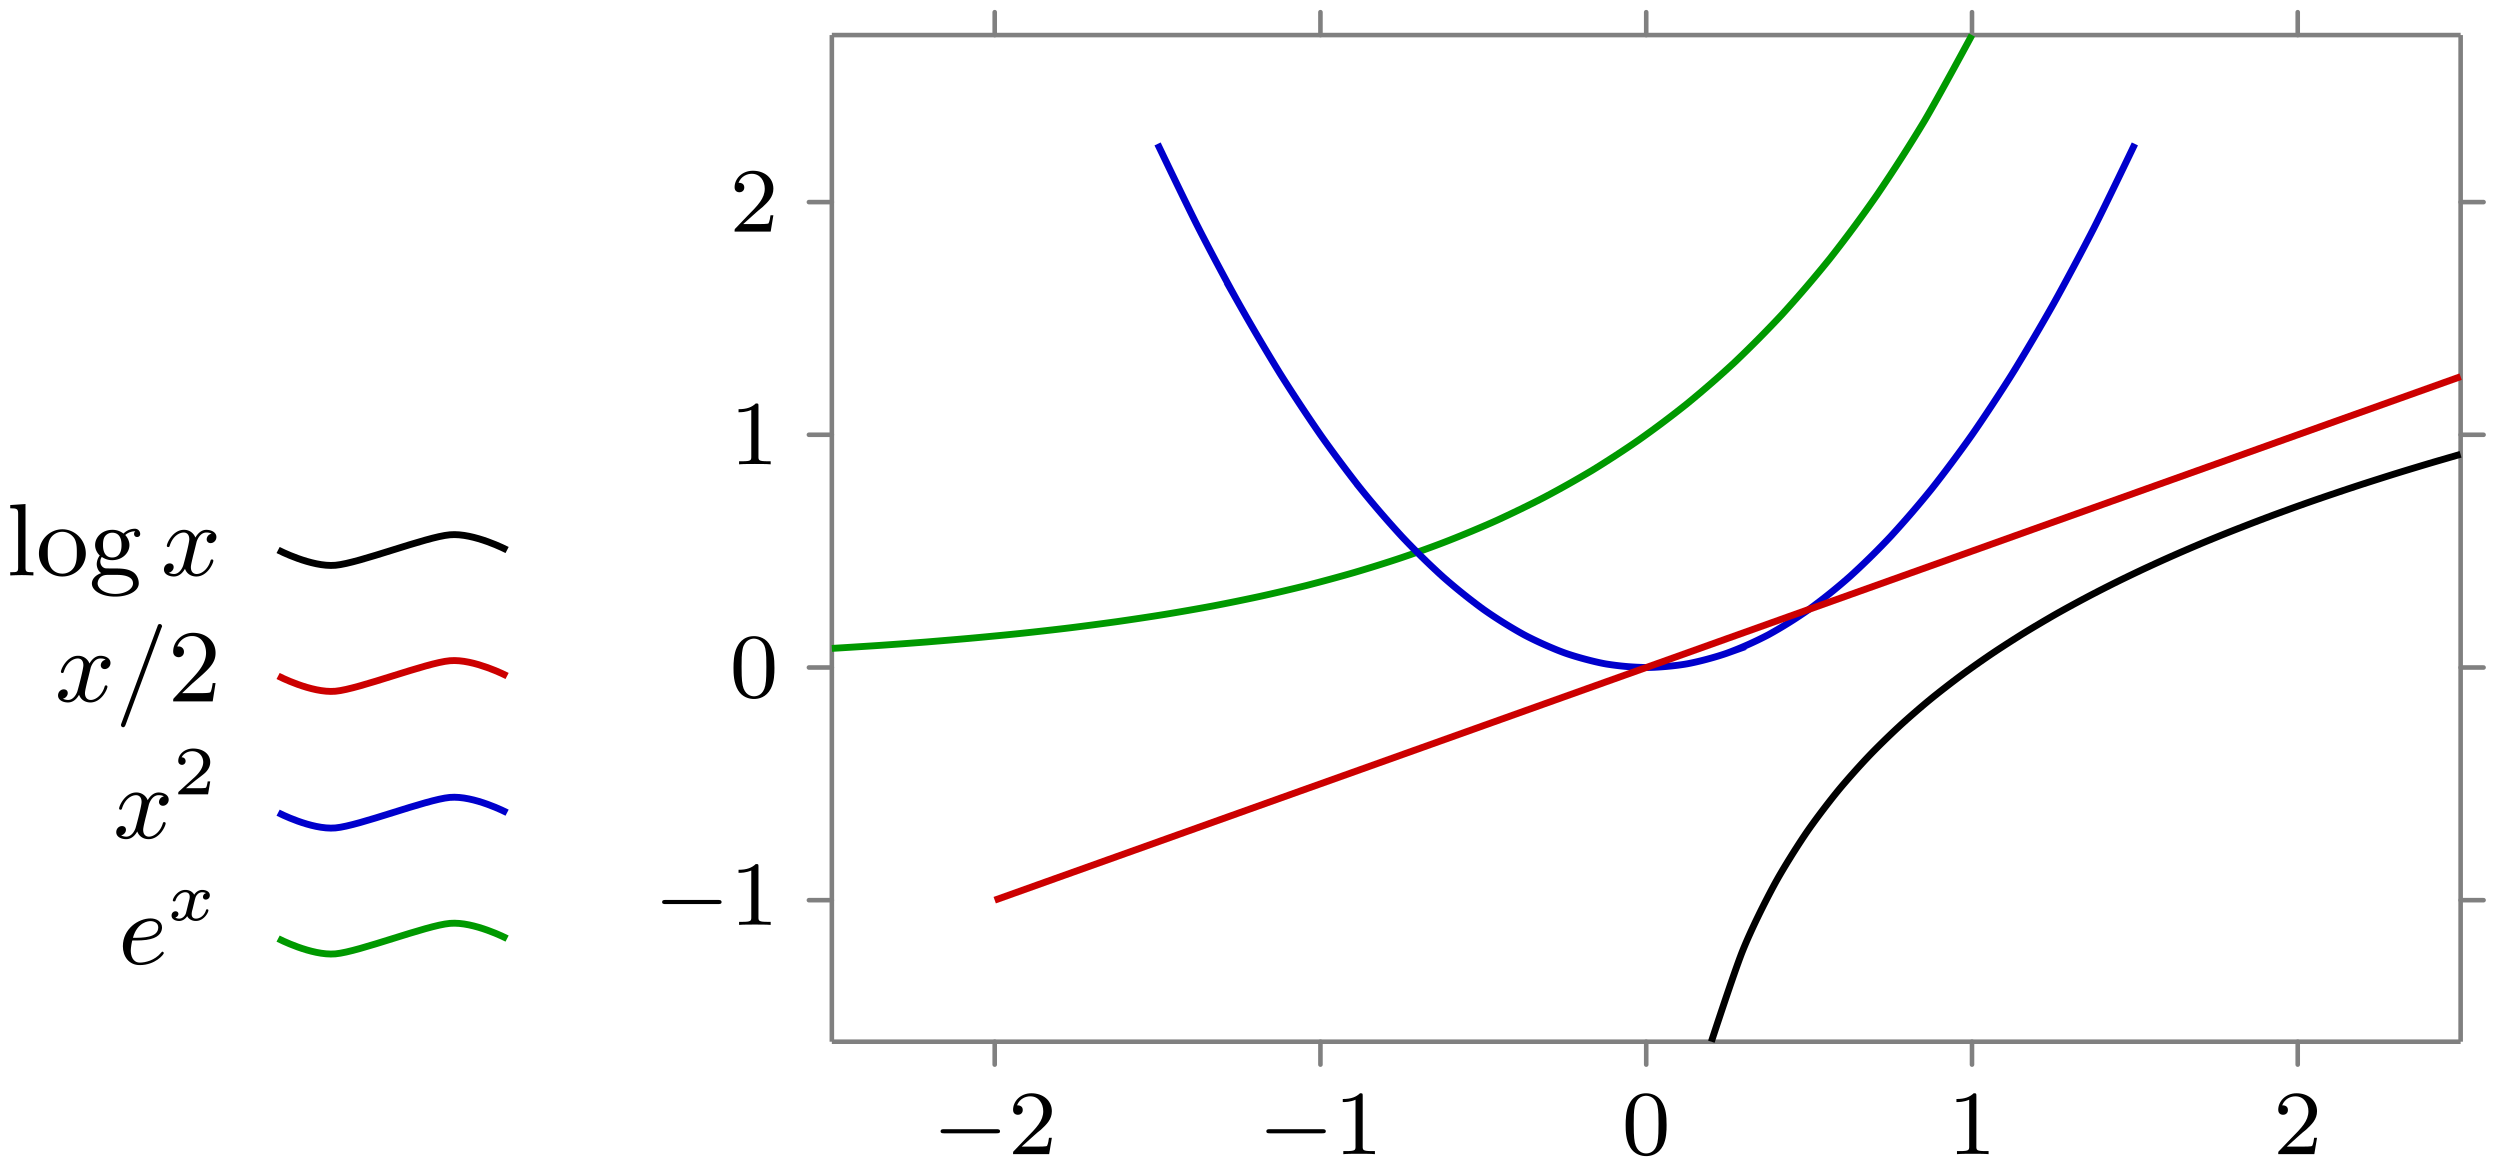 <svg xmlns="http://www.w3.org/2000/svg" xmlns:xlink="http://www.w3.org/1999/xlink" width="290.051" height="135.628" viewBox="0 0 217.538 101.721" version="1.2"><defs><symbol overflow="visible" id="c"><path style="stroke:none" d="M5.563-1.813c.14 0 .312 0 .312-.171 0-.188-.172-.188-.313-.188H1c-.125 0-.297 0-.297.188 0 .171.172.171.297.171Zm0 0"/></symbol><symbol overflow="visible" id="d"><path style="stroke:none" d="M2.25-1.625c.125-.125.453-.39.594-.5.484-.453.953-.89.953-1.61 0-.953-.797-1.562-1.781-1.562-.97 0-1.594.719-1.594 1.438 0 .39.312.437.422.437.172 0 .422-.11.422-.422 0-.406-.407-.406-.5-.406.234-.594.765-.781 1.156-.781.734 0 1.125.625 1.125 1.297 0 .828-.578 1.437-1.531 2.39l-1 1.047C.422-.219.422-.203.422 0h3.14l.235-1.422h-.25c-.016.156-.078.547-.172.703-.047.063-.656.063-.781.063H1.172Zm0 0"/></symbol><symbol overflow="visible" id="e"><path style="stroke:none" d="M2.5-5.078c0-.219-.016-.219-.234-.219-.329.313-.75.5-1.5.5v.266c.218 0 .64 0 1.109-.203v4.078c0 .297-.031.39-.781.39H.812V0c.329-.031 1.016-.031 1.375-.031.36 0 1.047 0 1.376.031v-.266H3.28c-.75 0-.781-.093-.781-.39Zm0 0"/></symbol><symbol overflow="visible" id="f"><path style="stroke:none" d="M3.89-2.547c0-.844-.078-1.36-.343-1.875-.344-.703-1-.875-1.438-.875-1 0-1.375.75-1.484.969C.344-3.75.328-2.953.328-2.547c0 .531.016 1.328.406 1.969.36.594.954.75 1.375.75.391 0 1.063-.125 1.47-.906.296-.579.312-1.297.312-1.813ZM2.11-.062c-.266 0-.813-.126-.985-.954-.094-.453-.094-1.203-.094-1.625 0-.546 0-1.109.094-1.546.172-.813.781-.891.984-.891.266 0 .829.14.985.86.094.437.094 1.046.094 1.577 0 .47 0 1.188-.094 1.641-.172.828-.719.938-.985.938Zm0 0"/></symbol><symbol overflow="visible" id="g"><path style="stroke:none" d="m1.656-6.219-1.328.094v.281c.61 0 .688.063.688.5v4.657c0 .406-.094.406-.688.406V0c.422-.016.594-.031 1-.031.422 0 .578.015 1.016.031v-.281c-.594 0-.688 0-.688-.406Zm0 0"/></symbol><symbol overflow="visible" id="h"><path style="stroke:none" d="M4.344-1.906c0-1.172-.938-2.11-2.032-2.11-1.14 0-2.046.954-2.046 2.11 0 1.11.921 2 2.03 2 1.142 0 2.048-.906 2.048-2ZM2.312-.156c-.453 0-.828-.219-1.03-.563-.235-.39-.25-.86-.25-1.265 0-.344 0-.844.218-1.22a1.222 1.222 0 0 1 1.047-.593c.515 0 .875.297 1.062.594.204.375.204.828.204 1.219 0 .328 0 .843-.22 1.234a1.18 1.18 0 0 1-1.03.594Zm0 0"/></symbol><symbol overflow="visible" id="i"><path style="stroke:none" d="M1.125-1.61c.219.141.5.282.906.282.86 0 1.5-.61 1.5-1.313 0-.437-.25-.75-.36-.875.36-.328.782-.328.876-.328-.031.031-.11.078-.11.235 0 .109.063.265.266.265.125 0 .266-.078.266-.265a.457.457 0 0 0-.485-.454c-.25 0-.656.094-.968.422a1.541 1.541 0 0 0-.97-.328c-.858 0-1.5.61-1.5 1.328 0 .454.266.782.407.907a1.262 1.262 0 0 0-.265.75c0 .296.14.625.39.78C.625-.046.266.282.266.704c0 .64.875 1.14 2.03 1.14 1.11 0 2.048-.468 2.048-1.155 0-.375-.172-.766-.5-.985-.5-.312-1.031-.312-1.875-.312-.188 0-.469 0-.547-.016C1.172-.688 1-.922 1-1.203c0-.156.047-.281.125-.406Zm.906.048c-.797 0-.797-.891-.797-1.079 0-.25.016-.546.172-.765a.792.792 0 0 1 .625-.313c.813 0 .813.86.813 1.078 0 .204 0 1.079-.813 1.079Zm.422 1.515c.281 0 1.39.016 1.39.735 0 .515-.702.921-1.53.921-.891 0-1.547-.421-1.547-.921 0-.141.093-.735.859-.735Zm0 0"/></symbol><symbol overflow="visible" id="l"><path style="stroke:none" d="M4.14-1.594h-.25c-.015.125-.093.657-.203.797-.062.078-.671.078-.859.078H1.234l.891-.844c1.469-1.265 2.016-1.75 2.016-2.656 0-1.031-.844-1.75-1.954-1.75-1.03 0-1.734.813-1.734 1.625 0 .453.39.5.469.5.203 0 .469-.14.469-.469a.451.451 0 0 0-.47-.468c-.046 0-.062 0-.109.015.22-.64.797-.921 1.282-.921.906 0 1.219.843 1.219 1.468 0 .907-.688 1.657-1.11 2.125L.563-.328c-.11.11-.11.125-.11.328h3.438Zm0 0"/></symbol><symbol overflow="visible" id="j"><path style="stroke:none" d="M4.406-3.625a.504.504 0 0 0-.422.484c0 .172.125.329.344.329.25 0 .5-.22.5-.532 0-.422-.453-.625-.875-.625-.531 0-.844.485-.953.672a1.042 1.042 0 0 0-1-.672c-.953 0-1.484 1.156-1.484 1.39 0 .079.062.11.125.11.078 0 .109-.047.125-.11.28-.89.875-1.155 1.218-1.155.266 0 .485.171.485.593 0 .313-.375 1.75-.5 2.188-.063.265-.344.828-.828.828-.188 0-.375-.063-.454-.11.235-.046.422-.265.422-.484 0-.234-.171-.328-.343-.328-.266 0-.5.219-.5.531 0 .438.484.61.859.61.531 0 .828-.422.969-.672.219.594.75.672.984.672.969 0 1.485-1.157 1.485-1.375 0-.047-.032-.11-.11-.11-.11 0-.11.032-.156.172-.203.64-.719 1.094-1.188 1.094-.25 0-.5-.156-.5-.594 0-.203.125-.687.204-1.031.046-.156.28-1.125.296-1.188.11-.328.375-.796.844-.796.156 0 .328.015.453.109Zm0 0"/></symbol><symbol overflow="visible" id="k"><path style="stroke:none" d="M4.031-6.375c.063-.125.063-.14.063-.156 0-.11-.094-.203-.188-.203-.125 0-.172.078-.172.093L.563 1.891c-.047.125-.047.14-.047.156 0 .11.078.203.187.203.094 0 .156-.047.219-.219Zm0 0"/></symbol><symbol overflow="visible" id="n"><path style="stroke:none" d="M1.234-2.047c.547 0 1.125 0 1.594-.125.844-.203 1-.703 1-1.015 0-.5-.469-.782-1-.782-1.047 0-2.406.89-2.406 2.422 0 .86.5 1.64 1.469 1.64 1.343 0 2.093-.921 2.093-1.046 0-.047-.062-.125-.125-.125-.03 0-.046.016-.125.11-.546.655-1.359.843-1.828.843-.625 0-.797-.594-.797-1.047 0-.016 0-.328.125-.875Zm.063-.234c.39-1.406 1.39-1.453 1.531-1.453.297 0 .672.14.672.546 0 .907-1.36.907-2.203.907Zm0 0"/></symbol><symbol overflow="visible" id="m"><path style="stroke:none" d="M3.219-1.125H3c-.016.094-.078.484-.156.547-.047.047-.531.047-.625.047h-1.11l.766-.625c.203-.172.734-.547.922-.735.172-.171.422-.484.422-.906 0-.75-.672-1.187-1.485-1.187-.765 0-1.296.515-1.296 1.078 0 .297.25.344.312.344a.32.32 0 0 0 .328-.329c0-.125-.078-.328-.344-.328.141-.297.5-.531.922-.531.625 0 .953.469.953.953 0 .422-.28.86-.687 1.25L.5-.25C.437-.187.437-.187.437 0h2.594Zm0 0"/></symbol><symbol overflow="visible" id="o"><path style="stroke:none" d="M3.375-2.36a.339.339 0 0 0-.266.329c0 .187.157.234.235.234.187 0 .36-.14.36-.375 0-.328-.36-.469-.657-.469-.406 0-.64.313-.703.422-.078-.156-.313-.422-.766-.422-.687 0-1.094.72-1.094.922 0 .032.032.078.11.078.094 0 .11-.03.125-.078.156-.484.562-.718.844-.718.296 0 .39.187.39.39 0 .063 0 .125-.047.313-.14.546-.265 1.093-.297 1.171-.093.22-.312.422-.562.422-.031 0-.203 0-.344-.093C.938-.312.97-.5.97-.547c0-.156-.125-.234-.25-.234-.156 0-.344.125-.344.375 0 .344.375.469.656.469.344 0 .594-.235.703-.422.125.25.407.421.75.421.704 0 1.094-.734 1.094-.921 0-.016 0-.094-.11-.094-.077 0-.093.047-.109.11-.171.515-.593.702-.859.702-.219 0-.375-.125-.375-.375 0-.125.016-.25.078-.453l.188-.781c.062-.234.093-.344.218-.484a.574.574 0 0 1 .422-.204c.031 0 .203 0 .344.079Zm0 0"/></symbol><clipPath id="a"><path d="M78 24h139.309v63H78Zm0 0"/></clipPath><clipPath id="b"><path d="M140 31h77.309v69H140Zm0 0"/></clipPath></defs><path style="fill:none;stroke-width:.399;stroke-linecap:round;stroke-linejoin:miter;stroke:gray;stroke-opacity:1;stroke-miterlimit:10" d="M14.174-1.993v1.992M42.517-1.993v1.992M70.865-1.993v1.992M99.213-1.993v1.992M127.556-1.993v1.992M14.174 87.593v1.992M42.517 87.593v1.992M70.865 87.593v1.992M99.213 87.593v1.992M127.556 87.593v1.992M-1.994 12.315H.002M-1.994 32.561H.002M-1.994 52.811H.002M-1.994 73.058H.002M141.732 12.315h1.996M141.732 32.561h1.996M141.732 52.811h1.996M141.732 73.058h1.996" transform="matrix(1 0 0 -1 72.381 90.644)"/><path style="fill:none;stroke-width:.399;stroke-linecap:butt;stroke-linejoin:miter;stroke:gray;stroke-opacity:1;stroke-miterlimit:10" d="M.002-.001h141.73M.002 87.593h141.73M.002-.001v87.594M141.732-.001v87.594" transform="matrix(1 0 0 -1 72.381 90.644)"/><path style="fill:none;stroke-width:.598;stroke-linecap:butt;stroke-linejoin:miter;stroke:#090;stroke-opacity:1;stroke-miterlimit:10" d="M.002 34.222s2.984.183 4.133.261c1.144.078 2.984.211 4.132.301 1.149.094 2.989.246 4.133.352 1.149.105 2.989.28 4.133.402 1.148.121 2.988.328 4.137.469 1.144.14 2.984.383 4.133.543 1.144.164 2.984.437 4.132.625 1.149.187 2.989.508 4.133.722a188.8 188.8 0 0 1 4.133.84c1.148.25 2.988.68 4.137.969 1.144.293 2.984.79 4.133 1.125 1.148.336 2.984.906 4.132 1.297 1.149.387 2.989 1.05 4.133 1.504 1.149.449 2.988 1.215 4.137 1.734 1.144.524 2.984 1.41 4.133 2.012a93.92 93.92 0 0 1 4.133 2.324c1.148.7 2.988 1.89 4.132 2.695a87.106 87.106 0 0 1 4.133 3.106 89.578 89.578 0 0 1 4.137 3.601 99.432 99.432 0 0 1 4.133 4.168 108.223 108.223 0 0 1 4.132 4.82 116.385 116.385 0 0 1 4.133 5.579 138.624 138.624 0 0 1 4.137 6.453c1.145 1.934 4.133 7.469 4.133 7.469" transform="matrix(1 0 0 -1 72.381 90.644)"/><path style="fill:none;stroke-width:.598;stroke-linecap:butt;stroke-linejoin:miter;stroke:#00c;stroke-opacity:1;stroke-miterlimit:10" d="M28.346 78.12s2.558-5.344 3.543-7.277c.984-1.93 2.562-4.887 3.543-6.645a193.42 193.42 0 0 1 3.542-6.012 147.752 147.752 0 0 1 3.543-5.375c.985-1.406 2.563-3.52 3.543-4.746a85.653 85.653 0 0 1 3.547-4.113 64.17 64.17 0 0 1 3.543-3.48 49.397 49.397 0 0 1 3.543-2.848 38.526 38.526 0 0 1 3.543-2.215c.985-.527 2.559-1.23 3.543-1.582.985-.351 2.559-.773 3.543-.95a24.121 24.121 0 0 1 3.543-.316c.984 0 2.559.141 3.543.317.984.176 2.559.598 3.543.95a30.984 30.984 0 0 1 3.543 1.581 38.526 38.526 0 0 1 3.543 2.215 49.397 49.397 0 0 1 3.543 2.848 64.17 64.17 0 0 1 3.543 3.48 85.653 85.653 0 0 1 3.547 4.113c.98 1.227 2.558 3.34 3.543 4.746.98 1.403 2.558 3.797 3.543 5.375a193.42 193.42 0 0 1 3.543 6.012c.98 1.758 2.558 4.715 3.543 6.645.984 1.933 3.543 7.277 3.543 7.277" transform="matrix(1 0 0 -1 72.381 90.644)"/><g clip-path="url(#a)"><path style="fill:none;stroke-width:.598;stroke-linecap:butt;stroke-linejoin:miter;stroke:#c00;stroke-opacity:1;stroke-miterlimit:10" d="M14.174 12.315s3.84 1.371 5.312 1.899l5.317 1.898 5.316 1.899c1.473.523 3.84 1.37 5.313 1.898 1.476.524 3.84 1.371 5.316 1.899 1.473.523 3.84 1.37 5.312 1.894 1.477.527 3.844 1.375 5.317 1.899 1.476.527 3.84 1.375 5.316 1.898l5.313 1.898 5.316 1.899 5.317 1.898c1.472.528 3.84 1.371 5.312 1.899l5.316 1.898c1.473.528 3.84 1.371 5.313 1.899l5.316 1.898 5.317 1.898c1.472.528 3.84 1.372 5.312 1.899l5.317 1.898c1.472.528 3.84 1.371 5.312 1.899l5.317 1.898 5.316 1.899c1.473.523 3.84 1.37 5.312 1.898 1.477.524 3.84 1.371 5.317 1.895l5.312 1.898" transform="matrix(1 0 0 -1 72.381 90.644)"/></g><g clip-path="url(#b)"><path style="fill:none;stroke-width:.598;stroke-linecap:butt;stroke-linejoin:miter;stroke:#000;stroke-opacity:1;stroke-miterlimit:10" d="M76.533-.001s1.965 6.016 2.719 7.902c.754 1.883 1.96 4.278 2.715 5.68.754 1.402 1.96 3.309 2.715 4.43.753 1.117 1.964 2.703 2.718 3.636.754.934 1.961 2.282 2.715 3.079.754.8 1.965 1.976 2.719 2.671.75.7 1.96 1.743 2.715 2.364.754.62 1.96 1.55 2.715 2.11.753.558 1.964 1.41 2.718 1.917.754.508 1.961 1.281 2.715 1.75.754.465 1.961 1.176 2.715 1.61.754.43 1.965 1.09 2.719 1.488.754.402 1.96 1.015 2.715 1.39.753.371 1.96.95 2.714 1.297a138.587 138.587 0 0 0 8.153 3.461 175.972 175.972 0 0 0 8.148 2.957c.754.258 1.961.656 2.715.899.754.242 1.961.625 2.715.859.754.234 1.965.598 2.719.824.754.223 2.714.79 2.714.79" transform="matrix(1 0 0 -1 72.381 90.644)"/></g><use xlink:href="#c" x="81.143" y="100.428" style="fill:#000;fill-opacity:1"/><use xlink:href="#d" x="87.73" y="100.428" style="fill:#000;fill-opacity:1"/><use xlink:href="#c" x="109.489" y="100.428" style="fill:#000;fill-opacity:1"/><use xlink:href="#e" x="116.076" y="100.428" style="fill:#000;fill-opacity:1"/><use xlink:href="#f" x="141.128" y="100.428" style="fill:#000;fill-opacity:1"/><use xlink:href="#e" x="169.474" y="100.428" style="fill:#000;fill-opacity:1"/><use xlink:href="#d" x="197.819" y="100.428" style="fill:#000;fill-opacity:1"/><use xlink:href="#c" x="56.912" y="80.481" style="fill:#000;fill-opacity:1"/><use xlink:href="#e" x="63.498" y="80.481" style="fill:#000;fill-opacity:1"/><use xlink:href="#f" x="63.498" y="60.65" style="fill:#000;fill-opacity:1"/><use xlink:href="#e" x="63.498" y="40.403" style="fill:#000;fill-opacity:1"/><use xlink:href="#d" x="63.498" y="20.154" style="fill:#000;fill-opacity:1"/><g style="fill:#000;fill-opacity:1"><use xlink:href="#g" x=".562" y="50.072"/><use xlink:href="#h" x="3.122" y="50.072"/><use xlink:href="#i" x="7.73" y="50.072"/></g><use xlink:href="#j" x="14.001" y="50.072" style="fill:#000;fill-opacity:1"/><path style="fill:none;stroke-width:.598;stroke-linecap:butt;stroke-linejoin:miter;stroke:#000;stroke-opacity:1;stroke-miterlimit:10" d="M19.924.001s-2.906 1.512-4.98 1.324c-2.075-.183-7.887-2.468-9.961-2.652C2.908-1.511-.002.001-.002.001" transform="matrix(1 0 0 -1 24.201 47.86)"/><g style="fill:#000;fill-opacity:1"><use xlink:href="#j" x="4.785" y="61.032"/><use xlink:href="#k" x="10.009" y="61.032"/></g><use xlink:href="#l" x="14.616" y="61.032" style="fill:#000;fill-opacity:1"/><path style="fill:none;stroke-width:.598;stroke-linecap:butt;stroke-linejoin:miter;stroke:#c00;stroke-opacity:1;stroke-miterlimit:10" d="M19.924 0s-2.906 1.51-4.98 1.327c-2.075-.183-7.887-2.468-9.961-2.656C2.908-1.513-.002 0-.002 0" transform="matrix(1 0 0 -1 24.201 58.82)"/><use xlink:href="#j" x="9.85" y="72.927" style="fill:#000;fill-opacity:1"/><use xlink:href="#m" x="15.073" y="69.118" style="fill:#000;fill-opacity:1"/><path style="fill:none;stroke-width:.598;stroke-linecap:butt;stroke-linejoin:miter;stroke:#00c;stroke-opacity:1;stroke-miterlimit:10" d="M19.924 0s-2.906 1.512-4.98 1.329c-2.075-.188-7.887-2.473-9.961-2.656C2.908-1.511-.002 0-.002 0" transform="matrix(1 0 0 -1 24.201 70.716)"/><use xlink:href="#n" x="10.27" y="83.885" style="fill:#000;fill-opacity:1"/><use xlink:href="#o" x="14.554" y="80.076" style="fill:#000;fill-opacity:1"/><path style="fill:none;stroke-width:.598;stroke-linecap:butt;stroke-linejoin:miter;stroke:#090;stroke-opacity:1;stroke-miterlimit:10" d="M19.924.002s-2.906 1.507-4.98 1.324c-2.075-.184-7.887-2.469-9.961-2.653C2.908-1.51-.002.002-.002.002" transform="matrix(1 0 0 -1 24.201 81.674)"/></svg>